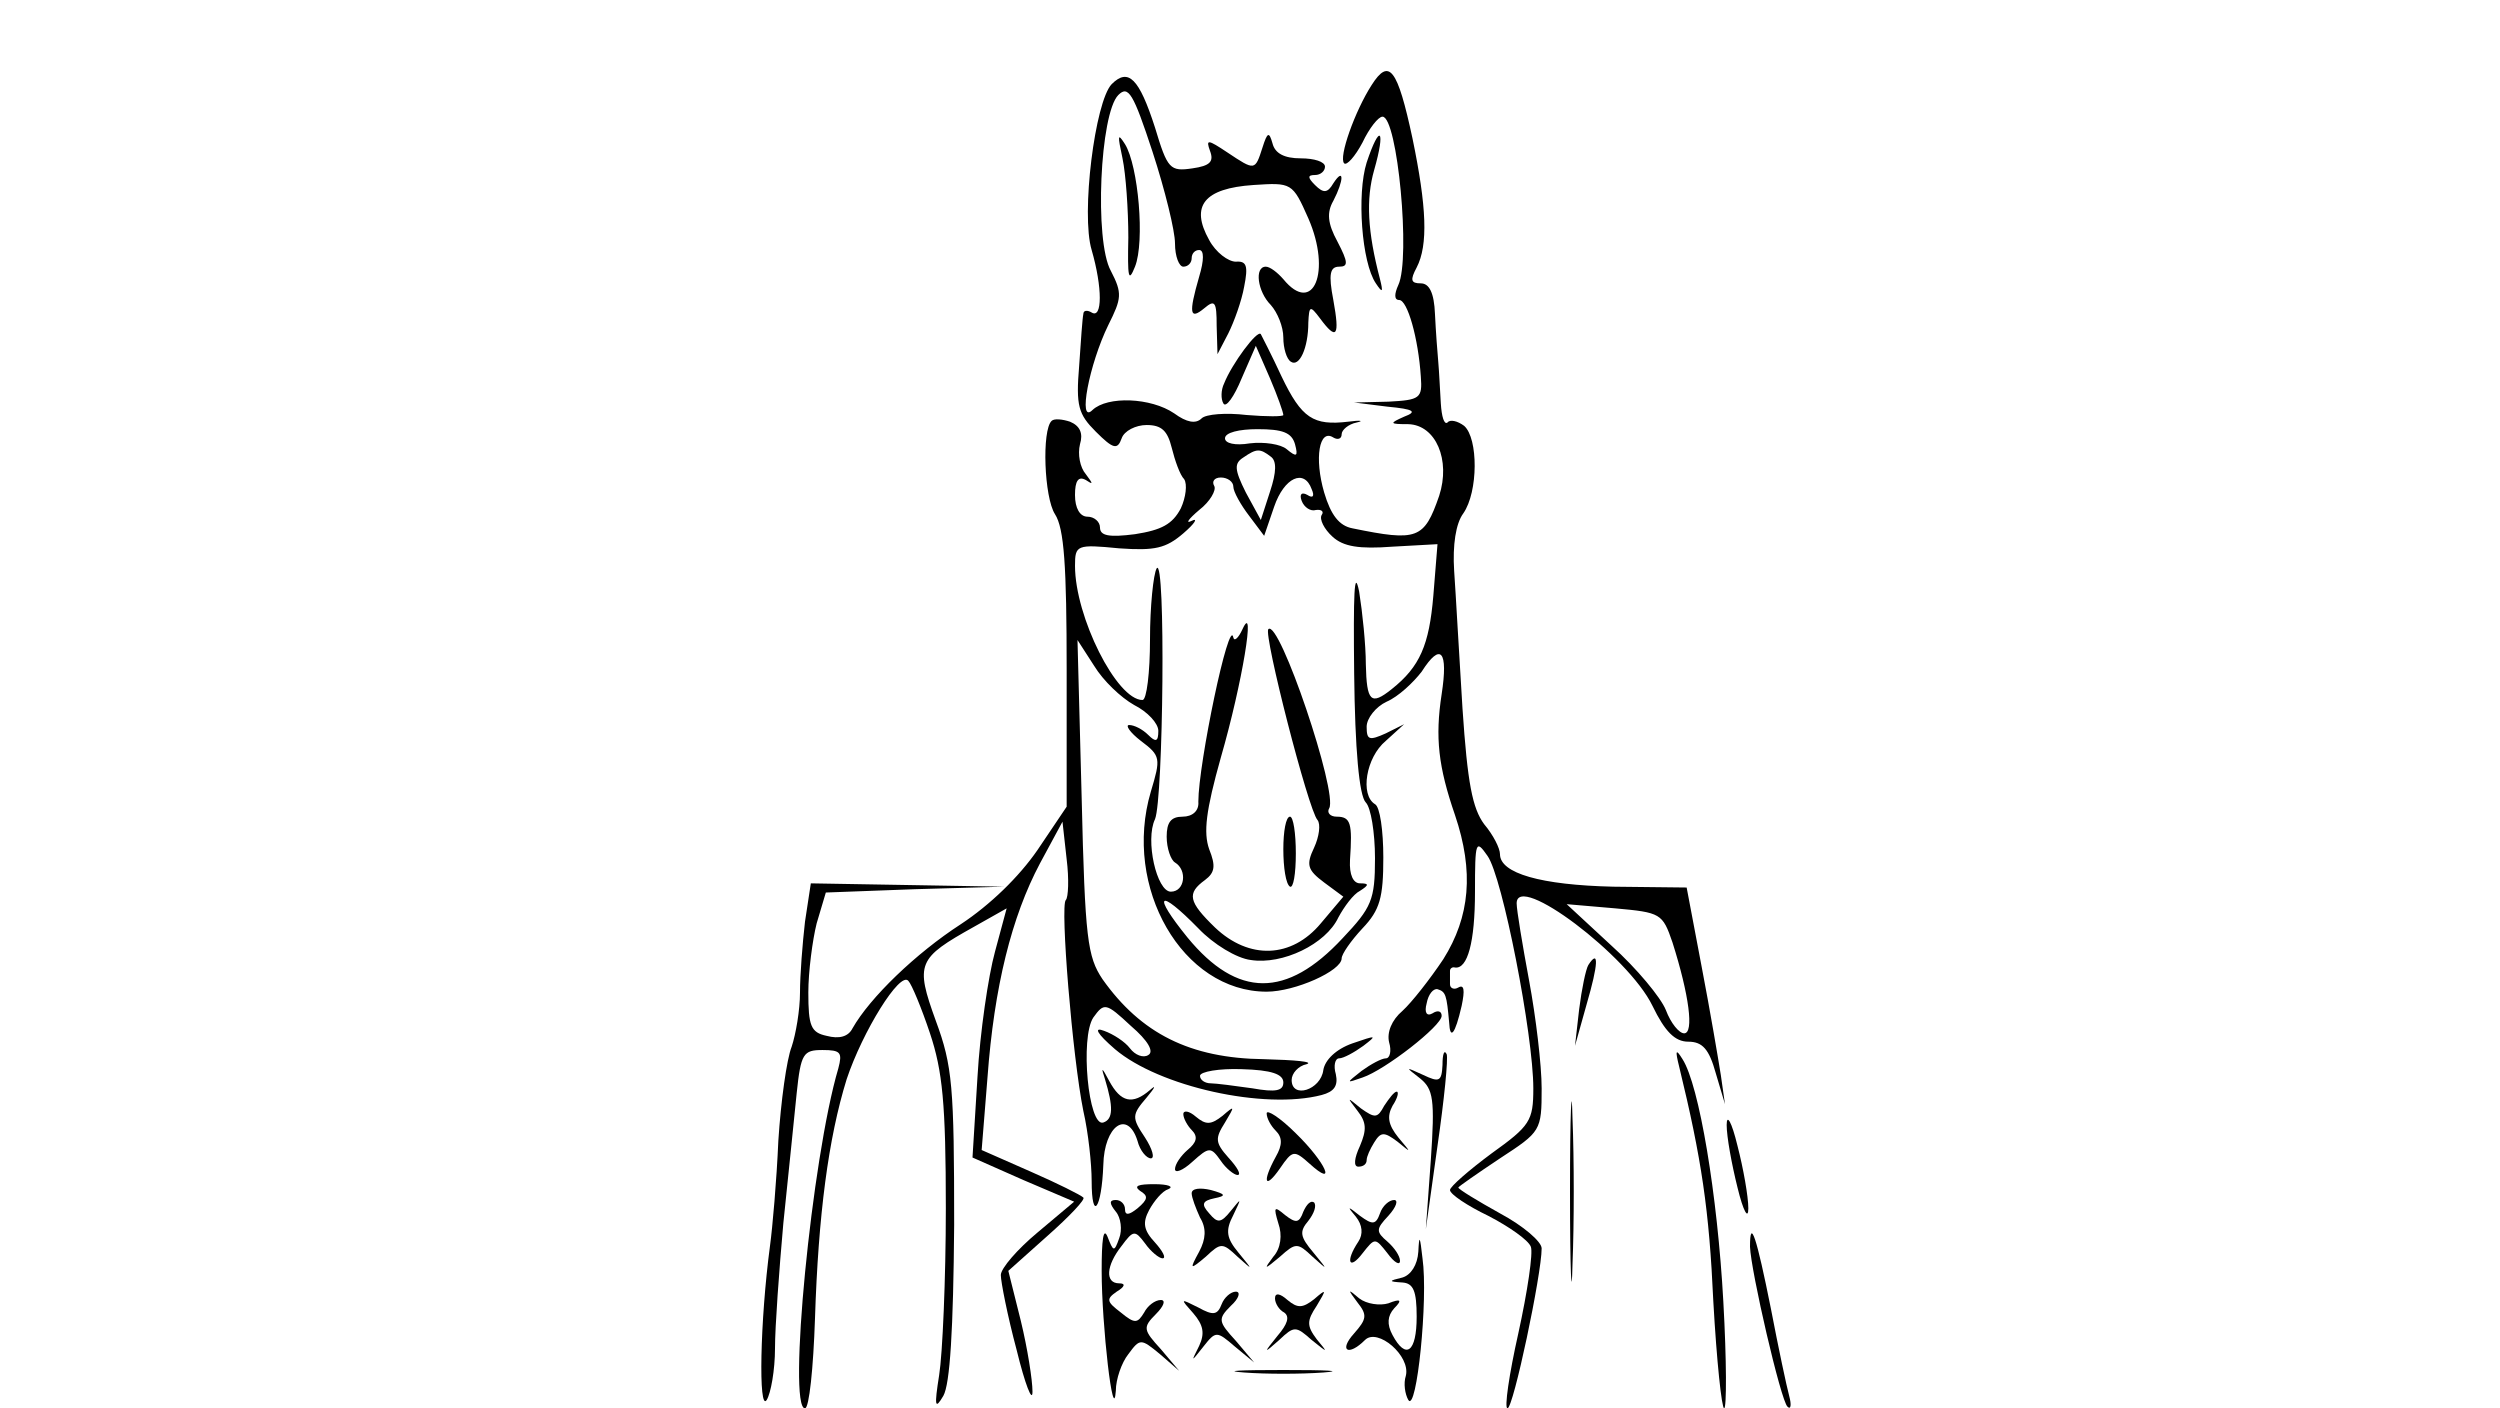 <?xml version="1.0" standalone="no"?>
<!DOCTYPE svg PUBLIC "-//W3C//DTD SVG 20010904//EN"
 "http://www.w3.org/TR/2001/REC-SVG-20010904/DTD/svg10.dtd">
<svg version="1.0" xmlns="http://www.w3.org/2000/svg"
 width="300pt" height="169pt" viewBox="0 0 300 169"
 preserveAspectRatio="xMidYMid meet">
<g transform="translate(0,169) scale(0.1,-0.1)"
fill="#000000" stroke="none">
<path d="M1646 1588 c-20 -31 -40 -87 -33 -94 3 -3 13 8 22 25 8 17 19 31 24
31 18 0 34 -170 19 -202 -5 -11 -5 -18 1 -18 10 0 23 -46 26 -92 2 -26 -1 -28
-39 -30 l-41 -1 40 -5 c32 -3 36 -6 20 -12 -18 -8 -18 -9 5 -9 33 -1 51 -43
37 -86 -18 -52 -26 -55 -104 -39 -16 3 -26 16 -34 43 -12 41 -6 77 11 66 5 -3
10 -2 10 4 0 5 8 12 18 14 9 2 5 3 -10 1 -42 -5 -56 4 -80 54 -12 26 -24 49
-25 51 -4 6 -35 -36 -44 -59 -4 -8 -4 -19 -1 -24 3 -6 13 8 22 30 l17 39 17
-39 c9 -21 16 -41 16 -44 0 -2 -20 -2 -44 0 -25 3 -49 1 -54 -4 -7 -7 -18 -5
-33 6 -28 19 -80 21 -98 4 -18 -18 -4 55 19 102 16 32 17 38 3 65 -20 36 -13
189 9 211 12 12 18 2 41 -68 15 -46 27 -95 27 -110 0 -16 5 -28 10 -28 6 0 10
5 10 10 0 6 4 10 9 10 6 0 6 -12 0 -32 -13 -45 -11 -52 6 -38 13 11 15 8 15
-21 l1 -34 13 25 c7 14 16 39 19 56 5 25 3 31 -10 30 -9 0 -24 11 -32 26 -23
41 -6 62 53 66 46 3 47 3 66 -40 28 -64 6 -117 -30 -73 -7 8 -16 15 -21 15
-14 0 -10 -30 6 -46 8 -9 15 -26 15 -39 0 -13 4 -26 9 -29 10 -7 21 16 21 47
1 20 2 21 14 5 20 -27 24 -22 16 22 -6 31 -4 40 7 40 11 0 11 5 -2 30 -12 22
-13 35 -5 49 13 25 13 41 0 21 -7 -12 -12 -12 -22 -2 -9 9 -9 12 0 12 7 0 12
5 12 10 0 6 -13 10 -29 10 -20 0 -31 6 -34 18 -4 14 -6 14 -12 -5 -9 -28 -9
-28 -42 -6 -24 16 -26 16 -21 2 5 -13 0 -18 -21 -21 -27 -4 -30 -1 -45 49 -19
59 -32 72 -52 52 -20 -21 -37 -156 -24 -199 13 -45 13 -83 0 -75 -5 3 -10 3
-10 -2 -1 -4 -3 -32 -5 -62 -4 -48 -1 -58 20 -79 21 -21 26 -22 31 -8 3 9 17
16 30 16 18 0 25 -7 30 -27 4 -16 10 -33 15 -38 4 -6 2 -22 -4 -35 -10 -19
-23 -26 -55 -31 -31 -4 -42 -2 -42 8 0 7 -7 13 -15 13 -9 0 -15 10 -15 26 0
17 4 23 13 18 9 -6 9 -5 0 7 -7 8 -10 24 -7 36 4 13 0 22 -12 27 -9 3 -19 4
-22 1 -12 -11 -9 -92 4 -112 11 -17 14 -62 14 -187 l0 -164 -35 -52 c-22 -32
-57 -66 -92 -89 -54 -35 -109 -88 -130 -125 -5 -10 -16 -13 -31 -9 -19 4 -22
12 -22 52 0 25 5 63 10 83 l11 37 107 4 107 3 -116 2 -116 2 -7 -46 c-3 -26
-6 -64 -6 -85 0 -21 -5 -50 -10 -65 -6 -15 -13 -66 -16 -113 -2 -47 -7 -104
-10 -126 -12 -90 -14 -200 -4 -185 5 8 10 36 10 62 0 26 5 94 10 150 6 57 13
127 16 156 5 48 8 52 31 52 22 0 24 -3 19 -22 -32 -108 -61 -408 -40 -408 5 0
10 48 12 108 4 124 16 216 38 287 19 57 64 130 74 118 4 -4 16 -33 26 -63 15
-45 19 -84 19 -210 0 -85 -4 -175 -8 -200 -6 -38 -5 -42 5 -25 8 14 12 79 13
205 0 166 -2 191 -22 245 -25 69 -22 75 46 113 l39 22 -14 -52 c-8 -29 -18
-97 -21 -150 l-6 -97 61 -27 61 -26 -44 -37 c-24 -20 -44 -43 -44 -51 0 -8 8
-49 19 -90 10 -41 19 -64 19 -50 0 14 -6 52 -14 85 l-15 60 47 42 c26 23 46
44 43 46 -3 3 -31 17 -63 31 l-59 26 7 87 c8 109 29 193 63 257 l27 50 5 -45
c3 -24 2 -46 -1 -49 -7 -6 8 -189 21 -253 6 -26 10 -64 10 -84 0 -50 12 -34
14 19 1 47 29 67 41 29 3 -12 11 -21 16 -21 5 0 2 11 -7 25 -16 24 -16 27 2
48 10 12 12 16 4 9 -21 -18 -35 -15 -49 11 -9 17 -10 17 -5 2 10 -33 10 -48
-2 -52 -18 -6 -28 102 -12 126 13 18 15 18 45 -10 21 -18 28 -31 21 -35 -6 -4
-16 0 -22 8 -6 8 -20 17 -31 21 -13 5 -9 -3 13 -22 53 -45 179 -73 248 -55 15
4 20 11 17 25 -3 10 -1 19 4 19 5 0 18 7 29 15 17 13 16 13 -13 3 -20 -7 -33
-20 -35 -32 -3 -24 -38 -35 -38 -12 0 8 8 17 18 19 9 3 -14 5 -51 6 -89 1
-148 31 -194 96 -18 27 -21 48 -25 218 l-5 189 20 -31 c11 -18 32 -38 48 -47
16 -8 29 -22 29 -31 0 -13 -3 -14 -12 -5 -7 7 -17 12 -23 12 -5 0 1 -9 14 -19
24 -18 24 -21 12 -61 -34 -115 38 -240 139 -240 34 0 90 25 90 40 0 5 11 21
25 36 21 22 25 37 25 85 0 32 -4 61 -10 64 -18 11 -11 56 13 76 l22 20 -22
-11 c-20 -9 -23 -8 -23 8 0 10 11 24 24 30 14 6 32 23 42 36 23 36 32 25 24
-27 -8 -52 -4 -87 16 -145 23 -68 18 -122 -14 -173 -16 -24 -38 -52 -49 -62
-13 -11 -19 -26 -16 -38 3 -10 1 -19 -4 -19 -5 0 -18 -7 -29 -15 -19 -15 -19
-15 1 -8 27 9 95 62 95 74 0 6 -5 7 -11 3 -7 -4 -10 1 -7 12 2 11 8 18 13 17
10 -3 11 -7 14 -40 1 -21 7 -15 15 20 4 19 3 26 -4 22 -5 -3 -10 -1 -10 4 0 6
0 13 0 16 0 3 3 5 6 4 15 -2 24 30 24 91 0 61 1 63 15 43 18 -25 55 -215 55
-279 0 -39 -4 -45 -50 -78 -27 -20 -50 -40 -50 -44 0 -5 21 -19 46 -31 25 -13
48 -29 51 -37 3 -7 -4 -54 -15 -104 -11 -49 -17 -90 -13 -90 7 0 41 161 41
192 0 8 -22 27 -50 42 -27 15 -50 29 -50 31 0 1 23 17 50 35 49 32 50 33 50
84 0 28 -7 86 -15 129 -8 43 -15 85 -15 93 0 38 134 -63 163 -123 15 -31 27
-43 43 -43 17 0 25 -9 33 -38 l11 -37 -5 35 c-3 19 -13 78 -23 130 l-18 95
-88 1 c-87 2 -136 16 -136 39 0 7 -8 23 -19 36 -14 19 -20 49 -26 139 -4 63
-8 137 -10 165 -2 31 2 57 11 69 18 26 18 90 1 105 -8 6 -17 8 -20 4 -4 -3 -7
7 -8 23 -1 16 -2 38 -3 49 -1 11 -3 37 -4 58 -1 26 -7 37 -17 37 -12 0 -13 4
-5 19 14 27 12 73 -5 155 -18 84 -28 97 -49 64z m-92 -431 c4 -15 2 -16 -10
-6 -7 6 -27 9 -44 7 -18 -3 -30 0 -30 6 0 7 17 11 39 11 30 0 41 -4 45 -18z
m-29 -15 c7 -5 7 -18 -1 -42 l-11 -34 -18 33 c-14 28 -14 35 -3 42 16 11 20
11 33 1z m-45 -36 c0 -6 9 -22 19 -35 l18 -24 12 35 c12 35 36 46 45 21 4 -9
1 -11 -5 -7 -7 4 -10 1 -7 -7 3 -8 11 -13 17 -11 7 1 10 -2 7 -6 -3 -5 3 -17
13 -26 13 -12 32 -15 72 -12 l54 3 -5 -62 c-5 -59 -16 -85 -50 -112 -25 -20
-30 -15 -31 30 0 23 -4 62 -8 87 -6 30 -7 -4 -6 -98 1 -91 6 -147 14 -155 6
-6 11 -36 11 -67 0 -50 -4 -59 -39 -96 -67 -72 -126 -72 -186 1 -43 53 -35 60
13 11 18 -19 46 -36 63 -38 38 -6 90 19 105 51 7 13 18 28 26 32 11 7 11 9 0
9 -8 0 -13 10 -12 28 3 44 1 52 -16 52 -8 0 -12 5 -9 10 11 18 -60 228 -73
215 -6 -6 48 -217 59 -229 4 -5 2 -20 -4 -33 -10 -21 -8 -27 12 -42 l23 -17
-27 -32 c-35 -42 -86 -44 -127 -5 -32 31 -34 41 -12 57 12 9 13 17 5 37 -7 20
-4 46 14 110 26 90 42 189 26 154 -5 -11 -10 -15 -11 -10 -5 26 -42 -152 -42
-197 1 -11 -7 -18 -19 -18 -14 0 -19 -7 -19 -24 0 -14 5 -28 10 -31 15 -9 12
-35 -5 -35 -17 0 -31 62 -19 87 10 24 13 317 2 301 -4 -7 -8 -46 -8 -85 0 -40
-4 -73 -9 -73 -31 0 -81 100 -81 161 0 25 2 26 53 21 43 -3 56 0 77 18 14 12
18 19 10 15 -8 -4 -4 2 9 13 13 10 21 24 18 29 -3 5 0 10 8 10 8 0 15 -5 15
-11z m527 -547 c20 -63 26 -109 14 -109 -6 0 -16 12 -22 28 -6 15 -35 50 -65
77 l-54 50 58 -5 c55 -5 57 -6 69 -41z m-467 -168 c0 -10 -9 -12 -37 -7 -21 3
-44 6 -50 6 -7 0 -13 4 -13 9 0 5 23 9 50 8 36 -1 50 -6 50 -16z"/>
<path d="M1540 671 c0 -22 3 -42 8 -45 4 -2 7 15 7 40 0 24 -3 44 -7 44 -5 0
-8 -18 -8 -39z"/>
<path d="M1347 1500 c4 -19 7 -62 7 -95 -1 -48 0 -55 8 -35 12 30 4 121 -12
147 -9 14 -9 11 -3 -17z"/>
<path d="M1640 1495 c-12 -38 -6 -120 11 -145 8 -12 9 -11 5 5 -15 57 -17 96
-7 131 14 49 7 57 -9 9z"/>
<path d="M1906 532 c-3 -5 -8 -29 -11 -53 l-5 -44 14 50 c14 48 15 67 2 47z"/>
<path d="M1731 412 c-1 -20 -4 -21 -23 -12 -22 10 -22 10 -4 -4 16 -13 18 -25
13 -98 l-6 -83 14 100 c8 55 13 105 11 110 -3 6 -5 0 -5 -13z"/>
<path d="M1884 260 c0 -96 2 -136 3 -87 2 48 2 126 0 175 -1 48 -3 8 -3 -88z"/>
<path d="M2015 410 c27 -111 36 -172 41 -282 4 -71 10 -128 13 -128 3 0 3 57
-1 128 -7 128 -29 260 -49 291 -8 13 -9 11 -4 -9z"/>
<path d="M1661 363 c-8 -15 -11 -15 -28 -3 -17 14 -17 14 -4 -3 11 -14 11 -23
3 -42 -7 -15 -8 -25 -2 -25 6 0 10 3 10 8 0 4 4 13 9 21 8 13 12 13 28 1 17
-14 17 -14 1 5 -12 15 -14 25 -7 38 6 9 8 17 5 17 -3 0 -9 -8 -15 -17z"/>
<path d="M1420 353 c0 -5 5 -14 10 -19 8 -8 6 -15 -5 -24 -8 -7 -15 -17 -15
-23 0 -5 9 -2 21 9 20 18 22 18 34 1 6 -9 16 -17 20 -17 5 0 0 9 -11 21 -16
18 -16 23 -4 42 12 20 12 21 -3 8 -14 -11 -20 -11 -32 -1 -8 7 -15 8 -15 3z"/>
<path d="M1520 354 c0 -6 5 -15 11 -21 8 -8 8 -17 0 -31 -17 -31 -13 -40 5
-14 15 22 17 22 35 6 34 -31 20 1 -16 36 -19 19 -35 29 -35 24z"/>
<path d="M2072 340 c0 -14 6 -47 13 -75 7 -29 13 -39 13 -25 0 14 -6 48 -13
75 -7 29 -13 39 -13 25z"/>
<path d="M1368 261 c10 -6 10 -10 -3 -21 -10 -8 -15 -9 -15 -1 0 6 -5 11 -11
11 -8 0 -8 -4 0 -14 6 -7 8 -22 4 -32 -6 -17 -7 -16 -14 2 -5 12 -7 -4 -7 -41
0 -65 14 -187 17 -144 0 14 7 34 15 44 14 19 15 19 38 0 l23 -20 -22 26 c-21
23 -22 26 -6 42 10 10 12 17 6 17 -7 0 -16 -7 -20 -15 -8 -13 -11 -14 -28 0
-17 13 -18 16 -5 25 10 6 11 10 3 10 -17 0 -16 21 3 45 14 19 16 19 28 3 7
-10 17 -18 21 -18 5 0 0 9 -9 19 -14 15 -15 24 -7 39 6 11 16 23 23 25 7 3 0
6 -17 6 -19 0 -25 -2 -17 -8z"/>
<path d="M1430 258 c0 -5 5 -18 10 -29 8 -13 7 -26 -1 -41 -12 -22 -11 -22 8
-6 18 17 20 17 38 0 19 -17 19 -17 1 5 -14 17 -16 26 -6 45 10 21 10 21 -3 5
-12 -15 -16 -15 -26 -3 -10 11 -8 15 6 18 15 3 14 5 -4 10 -13 3 -23 2 -23 -4z"/>
<path d="M1564 236 c-5 -14 -9 -14 -22 -4 -13 11 -14 10 -8 -10 5 -14 3 -30
-6 -40 -12 -16 -11 -16 8 0 19 17 21 17 39 0 19 -17 19 -17 1 5 -16 19 -17 25
-6 38 7 9 10 18 7 22 -4 3 -9 -2 -13 -11z"/>
<path d="M1656 234 c-5 -14 -9 -14 -24 -3 -15 12 -16 12 -5 -1 8 -10 9 -21 3
-30 -16 -24 -11 -35 5 -14 15 19 15 19 30 0 8 -11 15 -15 15 -9 0 6 -7 16 -15
23 -14 12 -14 15 1 31 10 11 12 19 7 19 -6 0 -14 -7 -17 -16z"/>
<path d="M1702 188 c-1 -16 -9 -28 -19 -31 -17 -4 -17 -5 0 -6 13 -1 17 -10
17 -41 0 -43 -13 -52 -29 -22 -7 13 -6 23 2 32 10 10 8 12 -7 6 -10 -3 -26 -1
-35 6 -14 12 -14 11 -2 -5 12 -15 11 -20 -4 -37 -19 -21 -7 -28 13 -8 15 15
55 -19 49 -43 -3 -9 -1 -22 3 -29 10 -16 24 121 17 170 -3 27 -4 29 -5 8z"/>
<path d="M2100 194 c1 -29 37 -185 45 -192 4 -4 5 2 2 13 -3 11 -13 58 -22
105 -17 85 -25 110 -25 74z"/>
<path d="M1466 125 c-5 -13 -10 -14 -28 -4 -22 11 -22 11 -6 -7 12 -14 14 -24
7 -39 -10 -20 -10 -20 5 -1 15 19 16 19 38 0 l23 -19 -22 26 c-21 23 -22 26
-6 42 10 9 12 17 6 17 -6 0 -14 -7 -17 -15z"/>
<path d="M1530 132 c0 -6 5 -14 11 -17 7 -5 4 -14 -8 -28 -17 -21 -17 -22 2
-5 18 17 20 17 39 0 20 -16 20 -16 6 1 -12 16 -12 22 0 40 12 20 12 21 -3 8
-14 -11 -20 -11 -32 -1 -9 8 -15 9 -15 2z"/>
<path d="M1493 43 c26 -2 68 -2 95 0 26 2 4 3 -48 3 -52 0 -74 -1 -47 -3z"/>
</g>
</svg>

